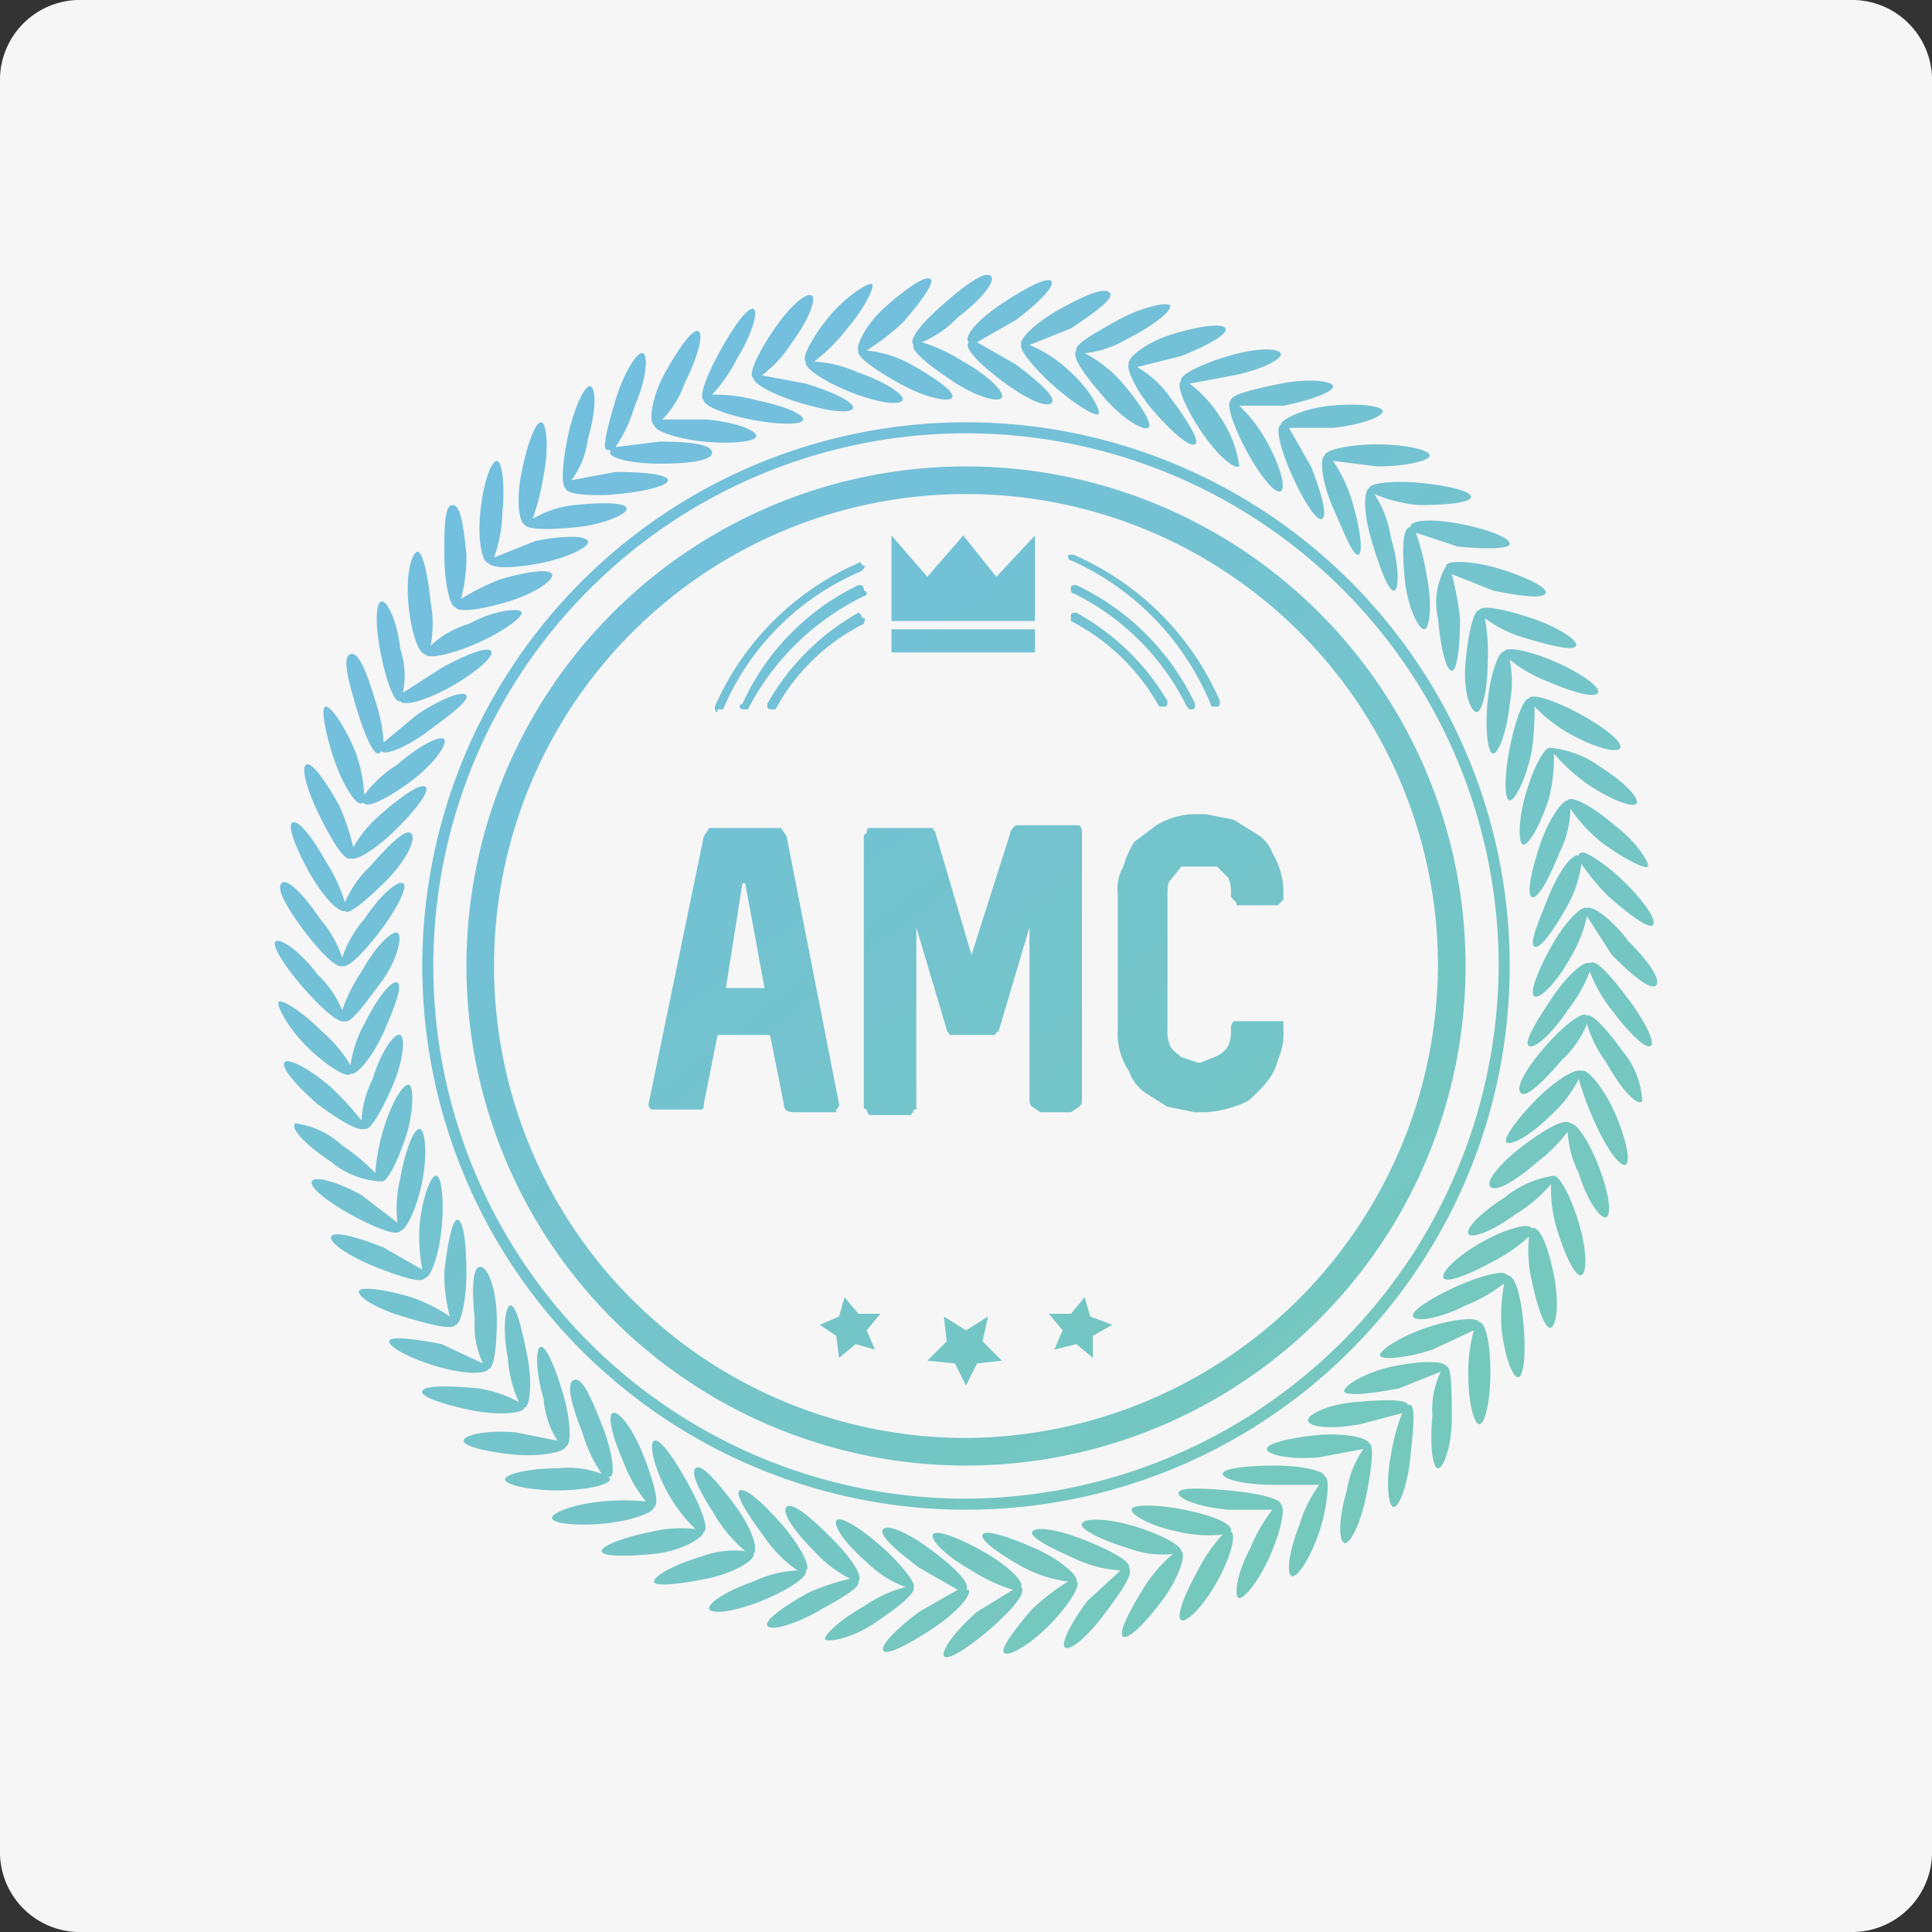 <svg id="Layer_1" data-name="Layer 1" xmlns="http://www.w3.org/2000/svg" xmlns:xlink="http://www.w3.org/1999/xlink" width="70" height="70" viewBox="0 0 70 70">
  <rect x="0" y="0" width="70" height="70" fill="#333333" stroke="none"/>
  <defs>
    <style>
      .cls-1 {
        fill: #f6f6f6;
      }

      .cls-2 {
        fill: url(#linear-gradient);
      }

      .cls-3 {
        fill: url(#linear-gradient-2);
      }

      .cls-4 {
        fill: url(#linear-gradient-3);
      }

      .cls-5 {
        fill: url(#linear-gradient-4);
      }

      .cls-6 {
        fill: url(#linear-gradient-5);
      }

      .cls-7 {
        fill: url(#linear-gradient-6);
      }

      .cls-8 {
        fill: url(#linear-gradient-7);
      }

      .cls-9 {
        fill: url(#linear-gradient-8);
      }

      .cls-10 {
        fill: url(#linear-gradient-9);
      }

      .cls-11 {
        fill: url(#linear-gradient-10);
      }

      .cls-12 {
        fill: url(#linear-gradient-11);
      }

      .cls-13 {
        fill: url(#linear-gradient-12);
      }

      .cls-14 {
        fill: url(#linear-gradient-13);
      }

      .cls-15 {
        fill: url(#linear-gradient-14);
      }

      .cls-16 {
        fill: url(#linear-gradient-15);
      }

      .cls-17 {
        fill: url(#linear-gradient-16);
      }

      .cls-18 {
        fill: url(#linear-gradient-17);
      }

      .cls-19 {
        fill: url(#linear-gradient-18);
      }

      .cls-20 {
        fill: url(#linear-gradient-19);
      }

      .cls-21 {
        fill: url(#linear-gradient-20);
      }

      .cls-22 {
        fill: url(#linear-gradient-21);
      }

      .cls-23 {
        fill: url(#linear-gradient-22);
      }

      .cls-24 {
        fill: url(#linear-gradient-23);
      }

      .cls-25 {
        fill: url(#linear-gradient-24);
      }

      .cls-26 {
        fill: url(#linear-gradient-25);
      }

      .cls-27 {
        fill: url(#linear-gradient-26);
      }

      .cls-28 {
        fill: url(#linear-gradient-27);
      }

      .cls-29 {
        fill: url(#linear-gradient-28);
      }

      .cls-30 {
        fill: url(#linear-gradient-29);
      }

      .cls-31 {
        fill: url(#linear-gradient-30);
      }

      .cls-32 {
        fill: url(#linear-gradient-31);
      }

      .cls-33 {
        fill: url(#linear-gradient-32);
      }

      .cls-34 {
        fill: url(#linear-gradient-33);
      }

      .cls-35 {
        fill: url(#linear-gradient-34);
      }

      .cls-36 {
        fill: url(#linear-gradient-35);
      }

      .cls-37 {
        fill: url(#linear-gradient-36);
      }

      .cls-38 {
        fill: url(#linear-gradient-37);
      }

      .cls-39 {
        fill: url(#linear-gradient-38);
      }

      .cls-40 {
        fill: url(#linear-gradient-39);
      }

      .cls-41 {
        fill: url(#linear-gradient-40);
      }

      .cls-42 {
        fill: url(#linear-gradient-41);
      }

      .cls-43 {
        fill: url(#linear-gradient-42);
      }

      .cls-44 {
        fill: url(#linear-gradient-43);
      }

      .cls-45 {
        fill: url(#linear-gradient-44);
      }

      .cls-46 {
        fill: url(#linear-gradient-45);
      }

      .cls-47 {
        fill: url(#linear-gradient-46);
      }

      .cls-48 {
        fill: url(#linear-gradient-47);
      }

      .cls-49 {
        fill: url(#linear-gradient-48);
      }

      .cls-50 {
        fill: url(#linear-gradient-49);
      }

      .cls-51 {
        fill: url(#linear-gradient-50);
      }

      .cls-52 {
        fill: url(#linear-gradient-51);
      }

      .cls-53 {
        fill: url(#linear-gradient-52);
      }

      .cls-54 {
        fill: url(#linear-gradient-53);
      }

      .cls-55 {
        fill: url(#linear-gradient-54);
      }

      .cls-56 {
        fill: url(#linear-gradient-55);
      }

      .cls-57 {
        fill: url(#linear-gradient-56);
      }

      .cls-58 {
        fill: url(#linear-gradient-57);
      }

      .cls-59 {
        fill: url(#linear-gradient-58);
      }

      .cls-60 {
        fill: url(#linear-gradient-59);
      }

      .cls-61 {
        fill: url(#linear-gradient-60);
      }

      .cls-62 {
        fill: url(#linear-gradient-61);
      }

      .cls-63 {
        fill: url(#linear-gradient-62);
      }

      .cls-64 {
        fill: url(#linear-gradient-63);
      }

      .cls-65 {
        fill: url(#linear-gradient-64);
      }

      .cls-66 {
        fill: url(#linear-gradient-65);
      }

      .cls-67 {
        fill: url(#linear-gradient-66);
      }

      .cls-68 {
        fill: url(#linear-gradient-67);
      }

      .cls-69 {
        fill: url(#linear-gradient-68);
      }

      .cls-70 {
        fill: url(#linear-gradient-69);
      }

      .cls-71 {
        fill: url(#linear-gradient-70);
      }

      .cls-72 {
        fill: url(#linear-gradient-71);
      }

      .cls-73 {
        fill: url(#linear-gradient-72);
      }

      .cls-74 {
        fill: url(#linear-gradient-73);
      }

      .cls-75 {
        fill: url(#linear-gradient-74);
      }

      .cls-76 {
        fill: url(#linear-gradient-75);
      }

      .cls-77 {
        fill: url(#linear-gradient-76);
      }

      .cls-78 {
        fill: url(#linear-gradient-77);
      }

      .cls-79 {
        fill: url(#linear-gradient-78);
      }

      .cls-80 {
        fill: url(#linear-gradient-79);
      }

      .cls-81 {
        fill: url(#linear-gradient-80);
      }

      .cls-82 {
        fill: url(#linear-gradient-81);
      }

      .cls-83 {
        fill: url(#linear-gradient-82);
      }

      .cls-84 {
        fill: url(#linear-gradient-83);
      }

      .cls-85 {
        fill: url(#linear-gradient-84);
      }

      .cls-86 {
        fill: url(#linear-gradient-85);
      }

      .cls-87 {
        fill: url(#linear-gradient-86);
      }

      .cls-88 {
        fill: url(#linear-gradient-87);
      }

      .cls-89 {
        fill: url(#linear-gradient-88);
      }
    </style>
    <linearGradient id="linear-gradient" x1="69.37" y1="43.23" x2="32.12" y2="-4.4" gradientUnits="userSpaceOnUse">
      <stop offset="0" stop-color="#75c9b9"/>
      <stop offset="1" stop-color="#72bde5"/>
    </linearGradient>
    <linearGradient id="linear-gradient-2" x1="68.9" y1="43.59" x2="31.65" y2="-4.03" xlink:href="#linear-gradient"/>
    <linearGradient id="linear-gradient-3" x1="68.31" y1="44.06" x2="31.06" y2="-3.57" xlink:href="#linear-gradient"/>
    <linearGradient id="linear-gradient-4" x1="67.59" y1="44.62" x2="30.34" y2="-3.01" xlink:href="#linear-gradient"/>
    <linearGradient id="linear-gradient-5" x1="66.77" y1="45.27" x2="29.52" y2="-2.36" xlink:href="#linear-gradient"/>
    <linearGradient id="linear-gradient-6" x1="65.85" y1="45.99" x2="28.6" y2="-1.64" xlink:href="#linear-gradient"/>
    <linearGradient id="linear-gradient-7" x1="64.84" y1="46.77" x2="27.59" y2="-0.85" xlink:href="#linear-gradient"/>
    <linearGradient id="linear-gradient-8" x1="63.76" y1="47.61" x2="26.51" y2="-0.01" xlink:href="#linear-gradient"/>
    <linearGradient id="linear-gradient-9" x1="62.62" y1="48.51" x2="25.37" y2="0.89" xlink:href="#linear-gradient"/>
    <linearGradient id="linear-gradient-10" x1="61.39" y1="49.47" x2="24.14" y2="1.84" xlink:href="#linear-gradient"/>
    <linearGradient id="linear-gradient-11" x1="60.11" y1="50.47" x2="22.86" y2="2.85" xlink:href="#linear-gradient"/>
    <linearGradient id="linear-gradient-12" x1="58.76" y1="51.53" x2="21.51" y2="3.9" xlink:href="#linear-gradient"/>
    <linearGradient id="linear-gradient-13" x1="57.37" y1="52.62" x2="20.12" y2="4.99" xlink:href="#linear-gradient"/>
    <linearGradient id="linear-gradient-14" x1="55.93" y1="53.74" x2="18.68" y2="6.11" xlink:href="#linear-gradient"/>
    <linearGradient id="linear-gradient-15" x1="54.47" y1="54.88" x2="17.22" y2="7.26" xlink:href="#linear-gradient"/>
    <linearGradient id="linear-gradient-16" x1="52.99" y1="56.04" x2="15.74" y2="8.42" xlink:href="#linear-gradient"/>
    <linearGradient id="linear-gradient-17" x1="51.5" y1="57.21" x2="14.25" y2="9.58" xlink:href="#linear-gradient"/>
    <linearGradient id="linear-gradient-18" x1="49.93" y1="58.43" x2="12.68" y2="10.81" xlink:href="#linear-gradient"/>
    <linearGradient id="linear-gradient-19" x1="48.32" y1="59.7" x2="11.07" y2="12.07" xlink:href="#linear-gradient"/>
    <linearGradient id="linear-gradient-20" x1="46.74" y1="60.93" x2="9.49" y2="13.31" xlink:href="#linear-gradient"/>
    <linearGradient id="linear-gradient-21" x1="45.2" y1="62.14" x2="7.95" y2="14.51" xlink:href="#linear-gradient"/>
    <linearGradient id="linear-gradient-22" x1="43.71" y1="63.3" x2="6.46" y2="15.68" xlink:href="#linear-gradient"/>
    <linearGradient id="linear-gradient-23" x1="42.28" y1="64.41" x2="5.03" y2="16.79" xlink:href="#linear-gradient"/>
    <linearGradient id="linear-gradient-24" x1="40.94" y1="65.47" x2="3.69" y2="17.84" xlink:href="#linear-gradient"/>
    <linearGradient id="linear-gradient-25" x1="39.68" y1="66.45" x2="2.43" y2="18.83" xlink:href="#linear-gradient"/>
    <linearGradient id="linear-gradient-26" x1="38.52" y1="67.36" x2="1.27" y2="19.73" xlink:href="#linear-gradient"/>
    <linearGradient id="linear-gradient-27" x1="37.48" y1="68.17" x2="0.23" y2="20.55" xlink:href="#linear-gradient"/>
    <linearGradient id="linear-gradient-28" x1="36.57" y1="68.88" x2="-0.68" y2="21.26" xlink:href="#linear-gradient"/>
    <linearGradient id="linear-gradient-29" x1="35.8" y1="69.49" x2="-1.45" y2="21.86" xlink:href="#linear-gradient"/>
    <linearGradient id="linear-gradient-30" x1="35.18" y1="69.97" x2="-2.07" y2="22.35" xlink:href="#linear-gradient"/>
    <linearGradient id="linear-gradient-31" x1="34.7" y1="70.35" x2="-2.55" y2="22.72" xlink:href="#linear-gradient"/>
    <linearGradient id="linear-gradient-32" x1="34.36" y1="70.61" x2="-2.89" y2="22.99" xlink:href="#linear-gradient"/>
    <linearGradient id="linear-gradient-33" x1="34.16" y1="70.77" x2="-3.09" y2="23.15" xlink:href="#linear-gradient"/>
    <linearGradient id="linear-gradient-34" x1="34.09" y1="70.82" x2="-3.16" y2="23.2" xlink:href="#linear-gradient"/>
    <linearGradient id="linear-gradient-35" x1="34.17" y1="70.76" x2="-3.08" y2="23.14" xlink:href="#linear-gradient"/>
    <linearGradient id="linear-gradient-36" x1="34.38" y1="70.6" x2="-2.87" y2="22.97" xlink:href="#linear-gradient"/>
    <linearGradient id="linear-gradient-37" x1="34.73" y1="70.32" x2="-2.52" y2="22.7" xlink:href="#linear-gradient"/>
    <linearGradient id="linear-gradient-38" x1="35.21" y1="69.95" x2="-2.04" y2="22.33" xlink:href="#linear-gradient"/>
    <linearGradient id="linear-gradient-39" x1="35.81" y1="69.48" x2="-1.44" y2="21.85" xlink:href="#linear-gradient"/>
    <linearGradient id="linear-gradient-40" x1="36.53" y1="68.91" x2="-0.72" y2="21.29" xlink:href="#linear-gradient"/>
    <linearGradient id="linear-gradient-41" x1="37.36" y1="68.26" x2="0.11" y2="20.64" xlink:href="#linear-gradient"/>
    <linearGradient id="linear-gradient-42" x1="38.29" y1="67.54" x2="1.04" y2="19.91" xlink:href="#linear-gradient"/>
    <linearGradient id="linear-gradient-43" x1="39.3" y1="66.75" x2="2.05" y2="19.12" xlink:href="#linear-gradient"/>
    <linearGradient id="linear-gradient-44" x1="40.38" y1="65.9" x2="3.13" y2="18.28" xlink:href="#linear-gradient"/>
    <linearGradient id="linear-gradient-45" x1="41.53" y1="65" x2="4.28" y2="17.38" xlink:href="#linear-gradient"/>
    <linearGradient id="linear-gradient-46" x1="42.76" y1="64.04" x2="5.51" y2="16.42" xlink:href="#linear-gradient"/>
    <linearGradient id="linear-gradient-47" x1="44.05" y1="63.03" x2="6.8" y2="15.41" xlink:href="#linear-gradient"/>
    <linearGradient id="linear-gradient-48" x1="45.4" y1="61.98" x2="8.15" y2="14.35" xlink:href="#linear-gradient"/>
    <linearGradient id="linear-gradient-49" x1="46.8" y1="60.89" x2="9.55" y2="13.26" xlink:href="#linear-gradient"/>
    <linearGradient id="linear-gradient-50" x1="48.23" y1="59.76" x2="10.98" y2="12.14" xlink:href="#linear-gradient"/>
    <linearGradient id="linear-gradient-51" x1="49.7" y1="58.62" x2="12.45" y2="10.99" xlink:href="#linear-gradient"/>
    <linearGradient id="linear-gradient-52" x1="51.18" y1="57.46" x2="13.93" y2="9.83" xlink:href="#linear-gradient"/>
    <linearGradient id="linear-gradient-53" x1="52.67" y1="56.29" x2="15.42" y2="8.67" xlink:href="#linear-gradient"/>
    <linearGradient id="linear-gradient-54" x1="54.24" y1="55.06" x2="16.99" y2="7.43" xlink:href="#linear-gradient"/>
    <linearGradient id="linear-gradient-55" x1="55.86" y1="53.8" x2="18.61" y2="6.17" xlink:href="#linear-gradient"/>
    <linearGradient id="linear-gradient-56" x1="57.44" y1="52.56" x2="20.19" y2="4.94" xlink:href="#linear-gradient"/>
    <linearGradient id="linear-gradient-57" x1="58.97" y1="51.36" x2="21.72" y2="3.74" xlink:href="#linear-gradient"/>
    <linearGradient id="linear-gradient-58" x1="60.46" y1="50.2" x2="23.21" y2="2.57" xlink:href="#linear-gradient"/>
    <linearGradient id="linear-gradient-59" x1="61.88" y1="49.09" x2="24.63" y2="1.47" xlink:href="#linear-gradient"/>
    <linearGradient id="linear-gradient-60" x1="63.22" y1="48.04" x2="25.97" y2="0.42" xlink:href="#linear-gradient"/>
    <linearGradient id="linear-gradient-61" x1="64.47" y1="47.06" x2="27.22" y2="-0.56" xlink:href="#linear-gradient"/>
    <linearGradient id="linear-gradient-62" x1="65.62" y1="46.16" x2="28.37" y2="-1.46" xlink:href="#linear-gradient"/>
    <linearGradient id="linear-gradient-63" x1="66.66" y1="45.35" x2="29.41" y2="-2.27" xlink:href="#linear-gradient"/>
    <linearGradient id="linear-gradient-64" x1="67.56" y1="44.65" x2="30.31" y2="-2.98" xlink:href="#linear-gradient"/>
    <linearGradient id="linear-gradient-65" x1="68.32" y1="44.05" x2="31.07" y2="-3.57" xlink:href="#linear-gradient"/>
    <linearGradient id="linear-gradient-66" x1="68.93" y1="43.57" x2="31.68" y2="-4.05" xlink:href="#linear-gradient"/>
    <linearGradient id="linear-gradient-67" x1="69.4" y1="43.2" x2="32.15" y2="-4.42" xlink:href="#linear-gradient"/>
    <linearGradient id="linear-gradient-68" x1="69.74" y1="42.94" x2="32.49" y2="-4.68" xlink:href="#linear-gradient"/>
    <linearGradient id="linear-gradient-69" x1="69.93" y1="42.79" x2="32.68" y2="-4.83" xlink:href="#linear-gradient"/>
    <linearGradient id="linear-gradient-70" x1="69.98" y1="42.75" x2="32.73" y2="-4.87" xlink:href="#linear-gradient"/>
    <linearGradient id="linear-gradient-71" x1="69.9" y1="42.82" x2="32.65" y2="-4.81" xlink:href="#linear-gradient"/>
    <linearGradient id="linear-gradient-72" x1="69.68" y1="42.99" x2="32.43" y2="-4.64" xlink:href="#linear-gradient"/>
    <linearGradient id="linear-gradient-73" x1="54.03" y1="55.22" x2="16.78" y2="7.6" xlink:href="#linear-gradient"/>
    <linearGradient id="linear-gradient-74" x1="60.89" y1="49.86" x2="23.64" y2="2.24" xlink:href="#linear-gradient"/>
    <linearGradient id="linear-gradient-75" x1="53.97" y1="55.28" x2="16.72" y2="7.65" xlink:href="#linear-gradient"/>
    <linearGradient id="linear-gradient-76" x1="61.46" y1="49.42" x2="24.21" y2="1.79" xlink:href="#linear-gradient"/>
    <linearGradient id="linear-gradient-77" x1="53.91" y1="55.33" x2="16.66" y2="7.7" xlink:href="#linear-gradient"/>
    <linearGradient id="linear-gradient-78" x1="62.02" y1="48.98" x2="24.77" y2="1.36" xlink:href="#linear-gradient"/>
    <linearGradient id="linear-gradient-79" x1="57.32" y1="52.65" x2="20.07" y2="5.03" xlink:href="#linear-gradient"/>
    <linearGradient id="linear-gradient-80" x1="46.39" y1="61.2" x2="9.14" y2="13.58" xlink:href="#linear-gradient"/>
    <linearGradient id="linear-gradient-81" x1="52.19" y1="56.67" x2="14.94" y2="9.04" xlink:href="#linear-gradient"/>
    <linearGradient id="linear-gradient-82" x1="52.04" y1="56.79" x2="14.79" y2="9.16" xlink:href="#linear-gradient"/>
    <linearGradient id="linear-gradient-83" x1="52.04" y1="56.79" x2="14.79" y2="9.16" xlink:href="#linear-gradient"/>
    <linearGradient id="linear-gradient-84" x1="57.69" y1="52.36" x2="20.44" y2="4.74" xlink:href="#linear-gradient"/>
    <linearGradient id="linear-gradient-85" x1="58.8" y1="51.5" x2="21.55" y2="3.88" xlink:href="#linear-gradient"/>
    <linearGradient id="linear-gradient-86" x1="45.31" y1="62.05" x2="8.06" y2="14.42" xlink:href="#linear-gradient"/>
    <linearGradient id="linear-gradient-87" x1="48.14" y1="59.84" x2="10.89" y2="12.21" xlink:href="#linear-gradient"/>
    <linearGradient id="linear-gradient-88" x1="43.14" y1="63.74" x2="5.89" y2="16.12" xlink:href="#linear-gradient"/>
  </defs>
  <title>amc_</title>
  <path id="Rectangle" class="cls-1" d="M3,0H67a2.9,2.9,0,0,1,3,3V67a2.9,2.9,0,0,1-3,3H3a2.9,2.9,0,0,1-3-3V3A2.9,2.9,0,0,1,3,0Z"/>
  <g>
    <path class="cls-2" d="M54.5,23.6h0c-.2,0-.5.8-.6,1.8s0,1.9.2,1.9.5-.8.6-1.8a4.2,4.2,0,0,0,0-1.6,5.1,5.1,0,0,0,1.4.8c.9.4,1.7.6,1.8.4s-.6-.7-1.5-1.1S54.6,23.4,54.5,23.6Z"/>
    <path class="cls-3" d="M55.4,25.3h0c-.2,0-.5.8-.7,1.8s-.2,1.9,0,1.9.6-.8.8-1.8a10.4,10.4,0,0,0,.1-1.6,5.3,5.3,0,0,0,1.3,1c.9.5,1.7.7,1.8.5s-.5-.7-1.4-1.2S55.5,25.1,55.4,25.3Z"/>
    <path class="cls-4" d="M56.2,27.1h0c-.2-.1-.6.6-.9,1.6s-.3,1.9-.1,1.9.6-.7.9-1.6a5.9,5.9,0,0,0,.2-1.7,6.8,6.8,0,0,0,1.2,1.1c.9.6,1.7.9,1.8.7s-.5-.8-1.3-1.3A3.6,3.6,0,0,0,56.2,27.1Z"/>
    <path class="cls-5" d="M58.5,29.9c-.8-.7-1.6-1.1-1.7-.9h0c-.2,0-.7.7-1,1.6s-.5,1.8-.3,1.9.6-.6,1-1.6a3.7,3.7,0,0,0,.4-1.6A5.7,5.7,0,0,0,58,30.5c.8.6,1.6,1,1.7.9S59.3,30.5,58.5,29.9Z"/>
    <path class="cls-6" d="M57.3,30.9a.1.1,0,0,0-.1.1h0c-.2-.1-.7.5-1.1,1.5s-.7,1.7-.5,1.8.7-.6,1.2-1.5a4.3,4.3,0,0,0,.5-1.5,7.7,7.7,0,0,0,1,1.2c.8.7,1.5,1.2,1.6,1s-.3-.8-1-1.5S57.4,30.8,57.3,30.9Z"/>
    <path class="cls-7" d="M59,34.1c-.6-.8-1.3-1.3-1.5-1.2h0c-.2-.1-.8.5-1.3,1.4s-.8,1.7-.6,1.8.8-.5,1.3-1.4a5.1,5.1,0,0,0,.6-1.5l.9,1.4c.7.7,1.4,1.3,1.6,1.1S59.7,34.8,59,34.1Z"/>
    <path class="cls-8" d="M57.6,34.9h0c-.2-.1-.8.4-1.4,1.3s-1,1.6-.8,1.7.8-.4,1.4-1.3a5.3,5.3,0,0,0,.8-1.4,5.3,5.3,0,0,0,.8,1.4c.6.8,1.2,1.4,1.4,1.3s-.2-.9-.8-1.7S57.8,34.7,57.6,34.9Z"/>
    <path class="cls-9" d="M57.5,36.8h0c-.1-.2-.8.3-1.5,1.1s-1.1,1.5-.9,1.7.8-.4,1.5-1.2a3.8,3.8,0,0,0,.9-1.3,4.5,4.5,0,0,0,.7,1.4c.5.9,1.1,1.6,1.3,1.4a3,3,0,0,0-.7-1.8C58.3,37.4,57.7,36.7,57.5,36.8Z"/>
    <path class="cls-10" d="M57.3,38.8h0c-.2-.1-.9.3-1.6,1s-1.3,1.5-1.1,1.6.9-.3,1.6-1a4.5,4.5,0,0,0,1-1.3,11.6,11.6,0,0,0,.6,1.6c.4.9.9,1.6,1.1,1.5s0-1-.4-1.9S57.5,38.7,57.3,38.8Z"/>
    <path class="cls-11" d="M56.9,40.7h0c-.2-.2-.9.2-1.7.8s-1.4,1.3-1.2,1.5.9-.2,1.7-.9a5.6,5.6,0,0,0,1.1-1.1,3.7,3.7,0,0,0,.4,1.5c.3,1,.8,1.7,1,1.6s.1-.9-.3-1.9S57.1,40.7,56.9,40.7Z"/>
    <path class="cls-12" d="M56.3,42.6h0a3.6,3.6,0,0,0-1.8.8c-.8.5-1.4,1.1-1.3,1.3s.9-.1,1.7-.7a5.2,5.2,0,0,0,1.3-1.1,5,5,0,0,0,.2,1.6c.3,1,.7,1.8.9,1.7s.2-.9-.1-1.9S56.5,42.6,56.3,42.6Z"/>
    <path class="cls-13" d="M55.5,44.5h0c-.1-.2-.9,0-1.8.5s-1.5,1.1-1.4,1.3.9-.1,1.8-.6a5.6,5.6,0,0,0,1.3-.9,4.8,4.8,0,0,0,.1,1.6c.2,1,.5,1.8.7,1.7s.3-.9.1-1.9S55.8,44.4,55.5,44.5Z"/>
    <path class="cls-14" d="M54.6,46.2h0c-.1-.2-.9,0-1.8.4s-1.7.9-1.6,1.1.9.1,1.9-.4a5.8,5.8,0,0,0,1.4-.8,6.7,6.7,0,0,0-.1,1.6c.1,1,.4,1.8.6,1.8s.3-.8.2-1.9S54.9,46.2,54.6,46.2Z"/>
    <path class="cls-15" d="M53.6,47.9h0c-.1-.2-1-.1-1.9.2s-1.7.8-1.7,1,1,.1,1.9-.2l1.5-.7a5.7,5.7,0,0,0-.2,1.6c0,1,.2,1.8.4,1.8s.4-.8.4-1.9S53.8,47.9,53.6,47.9Z"/>
    <path class="cls-16" d="M52.4,49.5h0c-.1-.2-.9-.2-1.9,0s-1.8.7-1.8.9,1,.1,2-.1l1.5-.6a3.2,3.2,0,0,0-.3,1.6c-.1,1,0,1.9.2,1.9s.5-.8.5-1.8S52.6,49.5,52.4,49.5Z"/>
    <path class="cls-17" d="M51.1,50.9H51c0-.2-.8-.2-1.9-.1s-1.8.5-1.7.7.8.3,1.9.1l1.5-.4a7.5,7.5,0,0,0-.4,1.5c-.2,1-.1,1.9.1,1.9s.5-.8.6-1.8S51.3,51,51.1,50.9Z"/>
    <path class="cls-18" d="M49.6,52.3h0c0-.2-.9-.4-1.9-.3s-1.8.3-1.8.5.8.4,1.9.3l1.6-.3a3.6,3.6,0,0,0-.6,1.5c-.3,1-.3,1.8-.1,1.9s.6-.7.8-1.7S49.8,52.3,49.6,52.3Z"/>
    <path class="cls-19" d="M48,53.5h0c0-.2-.8-.4-1.8-.4s-1.9.1-1.9.3.8.4,1.9.4h1.6a4.5,4.5,0,0,0-.7,1.4c-.4,1-.5,1.8-.3,1.9s.7-.7,1-1.6S48.2,53.5,48,53.5Z"/>
    <path class="cls-20" d="M46.4,54.5h0c0-.2-.8-.4-1.9-.5s-1.8-.1-1.8.1.7.5,1.8.6h1.6a5.8,5.8,0,0,0-.8,1.4c-.5.9-.6,1.8-.4,1.8s.7-.6,1.1-1.5.6-1.8.4-1.9Z"/>
    <path class="cls-21" d="M44.6,55.5h0c.1-.3-.7-.6-1.7-.8s-1.9-.2-1.9,0,.7.6,1.7.8a4.8,4.8,0,0,0,1.6.1,5.6,5.6,0,0,0-.9,1.3c-.5.9-.8,1.7-.6,1.8s.8-.5,1.3-1.4.7-1.7.5-1.8Z"/>
    <path class="cls-22" d="M42.8,56.2h0c0-.2-.7-.6-1.7-.9s-1.8-.3-1.9-.1.7.6,1.7.9a3.4,3.4,0,0,0,1.6.2,5.2,5.2,0,0,0-1.1,1.3c-.5.8-.9,1.6-.7,1.7s.8-.5,1.4-1.3S43,56.3,42.8,56.2Z"/>
    <path class="cls-23" d="M40.9,56.8h0c.1-.2-.6-.6-1.6-1s-1.8-.5-1.9-.3.7.6,1.6,1a4.5,4.5,0,0,0,1.6.4L39.4,58c-.6.8-1,1.6-.8,1.7s.8-.4,1.4-1.2S41.1,57,40.9,56.8Z"/>
    <path class="cls-24" d="M39,57.3h0c.1-.2-.6-.8-1.5-1.2s-1.8-.7-1.9-.5.6.7,1.5,1.2a4.7,4.7,0,0,0,1.6.5,7.6,7.6,0,0,0-1.3,1c-.7.8-1.2,1.5-1,1.6s.9-.3,1.6-1S39.2,57.4,39,57.3Z"/>
    <path class="cls-25" d="M37,57.5h0c.1-.2-.5-.8-1.4-1.3s-1.7-.8-1.8-.6.5.8,1.4,1.3a6.1,6.1,0,0,0,1.5.7l-1.3.8c-.8.7-1.3,1.4-1.2,1.6s.9-.3,1.7-1S37.2,57.7,37,57.5Z"/>
    <path class="cls-26" d="M35.1,57.6H35c.2-.2-.4-.8-1.2-1.4s-1.6-1-1.8-.8.5.8,1.3,1.4l1.4.8-1.4.8c-.8.6-1.4,1.2-1.3,1.4s.9-.2,1.8-.8S35.2,57.8,35.1,57.6Z"/>
    <path class="cls-27" d="M33.1,57.5h0c.1-.1-.4-.8-1.2-1.5s-1.5-1.1-1.6-.9.3.8,1.1,1.5a4,4,0,0,0,1.4.9,4.8,4.8,0,0,0-1.5.7c-.9.5-1.5,1.1-1.4,1.2s.9,0,1.8-.6S33.2,57.7,33.1,57.5Z"/>
    <path class="cls-28" d="M31.1,57.3h0c.2-.2-.3-.9-1-1.6s-1.4-1.3-1.6-1.1.3.9,1,1.6a4.5,4.5,0,0,0,1.3,1,8.6,8.6,0,0,0-1.5.5c-.9.5-1.6,1-1.5,1.2s.9,0,1.8-.5S31.2,57.5,31.1,57.3Z"/>
    <path class="cls-29" d="M29.2,56.9h0c.2-.1-.2-.9-.9-1.7s-1.3-1.3-1.5-1.2.3.9.9,1.7a4.5,4.5,0,0,0,1.2,1.2,4.1,4.1,0,0,0-1.6.4c-.9.3-1.7.8-1.6,1s.9.1,1.9-.3S29.3,57.1,29.2,56.9Z"/>
    <path class="cls-30" d="M27.3,56.3h0c.2-.2-.1-1-.7-1.8s-1.2-1.5-1.4-1.3.2.9.7,1.7A5.2,5.2,0,0,0,27,56.2a3.4,3.4,0,0,0-1.6.2c-1,.3-1.7.7-1.7.9s.9.1,1.9-.1S27.4,56.5,27.3,56.3Z"/>
    <path class="cls-31" d="M25.5,55.5h0c.2-.1-.1-.9-.6-1.8s-1-1.6-1.2-1.5,0,1,.5,1.9a5.3,5.3,0,0,0,1,1.3,4.6,4.6,0,0,0-1.6.1c-1,.2-1.8.5-1.8.7s.9.2,1.9.1S25.5,55.7,25.5,55.5Z"/>
    <path class="cls-32" d="M23.7,54.6h0c.2-.1,0-.9-.4-1.9s-.9-1.6-1.1-1.5,0,.9.4,1.8a5.1,5.1,0,0,0,.8,1.4,8.3,8.3,0,0,0-1.6,0c-1,.1-1.8.4-1.8.6s.9.3,1.9.2S23.7,54.8,23.7,54.6Z"/>
    <path class="cls-33" d="M22.1,53.6a.1.1,0,0,0-.1-.1h.1c.2,0,.1-.9-.3-1.9s-.7-1.7-1-1.6-.1.9.3,1.9a5.3,5.3,0,0,0,.7,1.5,3.4,3.4,0,0,0-1.6-.2c-1,0-1.9.2-1.9.4s.9.4,1.9.4S22.1,53.8,22.1,53.6Z"/>
    <path class="cls-34" d="M20.5,52.4h0c.2,0,.2-.9-.1-1.9s-.6-1.7-.8-1.7-.2.9.1,1.9a3.2,3.2,0,0,0,.5,1.5l-1.5-.3c-1.1-.1-1.9.1-1.9.3s.8.4,1.8.5S20.5,52.6,20.5,52.4Z"/>
    <path class="cls-35" d="M19,51h0c.2,0,.3-.9.1-1.9s-.4-1.8-.6-1.8-.3.9-.1,1.9a4.6,4.6,0,0,0,.4,1.6,4.4,4.4,0,0,0-1.5-.5c-1.1-.1-1.9-.1-2,.1s.8.5,1.8.7S19,51.2,19,51Z"/>
    <path class="cls-36" d="M17.7,49.6h0c.2,0,.3-.8.3-1.8s-.3-1.9-.6-1.9-.3.9-.2,1.9a3.2,3.2,0,0,0,.3,1.6L16,48.7c-1-.2-1.9-.3-1.9-.1s.7.6,1.7.9S17.6,49.8,17.7,49.6Z"/>
    <path class="cls-37" d="M16.5,48h0c.2,0,.4-.9.4-1.9s-.1-1.8-.3-1.9-.4.9-.5,1.9a5.7,5.7,0,0,0,.2,1.6,6,6,0,0,0-1.4-.7c-1-.3-1.9-.4-1.9-.2s.6.6,1.6.9S16.4,48.2,16.5,48Z"/>
    <path class="cls-38" d="M15.4,46.3h0c.2,0,.5-.8.6-1.8s0-1.9-.2-1.9-.5.8-.6,1.8a6.7,6.7,0,0,0,.1,1.6l-1.4-.8c-1-.4-1.8-.6-1.9-.4s.6.7,1.6,1.1S15.3,46.5,15.4,46.3Z"/>
    <path class="cls-39" d="M14.5,44.6h0c.2,0,.6-.8.8-1.8s.1-1.9-.1-1.9-.5.7-.7,1.8a4.6,4.6,0,0,0-.1,1.6l-1.3-1c-.9-.5-1.7-.7-1.8-.5s.5.7,1.4,1.2S14.4,44.8,14.5,44.6Z"/>
    <path class="cls-40" d="M13.7,42.8h.1c.2.1.6-.7.9-1.6s.3-1.9.1-1.9-.6.6-.9,1.6a6.9,6.9,0,0,0-.3,1.6,7.6,7.6,0,0,0-1.2-1,3.1,3.1,0,0,0-1.7-.8c-.2.2.4.8,1.3,1.4A3.1,3.1,0,0,0,13.7,42.8Z"/>
    <path class="cls-41" d="M11.5,40c.8.6,1.5,1,1.7.9h0c.2.1.6-.6,1-1.5s.5-1.8.3-1.9-.7.6-1,1.6a3.7,3.7,0,0,0-.4,1.5A11.1,11.1,0,0,0,12,39.4c-.8-.7-1.6-1.1-1.7-.9S10.7,39.3,11.5,40Z"/>
    <path class="cls-42" d="M12.7,38.9h0c.2.1.8-.6,1.2-1.5s.7-1.7.5-1.8-.7.5-1.2,1.5a4.3,4.3,0,0,0-.5,1.5,4.8,4.8,0,0,0-1-1.2c-.8-.8-1.5-1.2-1.6-1.1s.3.9,1,1.6S12.6,39.1,12.7,38.9Z"/>
    <path class="cls-43" d="M12.5,37h0c.2.1.7-.6,1.3-1.4s.8-1.7.6-1.8-.8.5-1.3,1.4a5.9,5.9,0,0,0-.7,1.4,3.8,3.8,0,0,0-.9-1.3c-.6-.8-1.3-1.3-1.5-1.2s.3.9,1,1.7S12.3,37.1,12.5,37Z"/>
    <path class="cls-44" d="M12.4,35h0c.2.1.8-.5,1.4-1.3s1-1.6.8-1.7-.8.4-1.4,1.3a4.1,4.1,0,0,0-.8,1.4,4.1,4.1,0,0,0-.8-1.4c-.6-.9-1.2-1.5-1.4-1.3s.2.9.8,1.7S12.2,35.1,12.4,35Z"/>
    <path class="cls-45" d="M12.5,33h0c.1.2.8-.4,1.5-1.1s1.1-1.5.9-1.7-.8.4-1.5,1.2a3.8,3.8,0,0,0-.9,1.3,6.1,6.1,0,0,0-.7-1.5c-.5-.9-1-1.5-1.2-1.4s.1.9.6,1.8S12.3,33.1,12.5,33Z"/>
    <path class="cls-46" d="M12.7,31.1h0c.2.1.9-.3,1.7-1.1s1.2-1.4,1-1.5-.8.3-1.6,1a4.4,4.4,0,0,0-1,1.2,8.6,8.6,0,0,0-.5-1.5c-.5-.9-1-1.6-1.2-1.5s0,.9.5,1.9S12.5,31.2,12.7,31.1Z"/>
    <path class="cls-47" d="M13.1,29.1h.1c.1.2.9-.2,1.7-.8s1.3-1.3,1.2-1.5-.9.2-1.7.9a4.4,4.4,0,0,0-1.2,1.1,5.6,5.6,0,0,0-.3-1.5c-.4-1-.9-1.7-1.1-1.7s0,1,.3,1.9S12.9,29.2,13.1,29.1Z"/>
    <path class="cls-48" d="M13.7,27.3a.1.1,0,0,0,.1-.1h0c.1.2.9-.1,1.7-.7s1.5-1.1,1.4-1.3-.9.1-1.8.7l-1.2,1a5.6,5.6,0,0,0-.3-1.5c-.3-1-.6-1.8-.9-1.7s-.1.9.2,1.9S13.5,27.3,13.7,27.3Z"/>
    <path class="cls-49" d="M14.5,25.4h0c.1.2.9,0,1.8-.5s1.6-1.1,1.5-1.3-.9.1-1.8.6l-1.4.9a3.1,3.1,0,0,0-.1-1.6c-.1-1-.5-1.8-.7-1.7s-.2.9,0,1.9S14.3,25.5,14.5,25.4Z"/>
    <path class="cls-50" d="M15.4,23.7h0c.1.2,1,0,1.9-.4s1.6-.9,1.6-1.1-1-.1-1.9.4a3.4,3.4,0,0,0-1.4.8,4.2,4.2,0,0,0,0-1.6c-.1-1-.3-1.9-.5-1.8s-.4.8-.3,1.9S15.2,23.7,15.4,23.7Z"/>
    <path class="cls-51" d="M16.5,22h0c.1.2.9.1,1.9-.2s1.7-.8,1.6-1-.9-.1-1.9.2a8.8,8.8,0,0,0-1.4.7,5.7,5.7,0,0,0,.2-1.6c-.1-1-.2-1.8-.5-1.8s-.3.8-.3,1.8S16.3,22,16.5,22Z"/>
    <path class="cls-52" d="M17.7,20.4h0c.1.2.9.2,1.9,0s1.8-.6,1.7-.8-.9-.2-1.9,0l-1.5.6a5,5,0,0,0,.3-1.6c.1-1,0-1.9-.2-1.9s-.5.8-.6,1.9S17.5,20.4,17.7,20.4Z"/>
    <path class="cls-53" d="M19,19h0c.1.2.9.2,1.9.1s1.9-.5,1.8-.7-.9-.2-1.9-.1a3.7,3.7,0,0,0-1.5.5,9.1,9.1,0,0,0,.4-1.6c.2-1,.1-1.9-.1-1.9s-.5.8-.7,1.8S18.8,18.9,19,19Z"/>
    <path class="cls-54" d="M20.5,17.7h0c0,.2.9.3,1.9.2s1.8-.3,1.8-.5-.8-.3-1.9-.3l-1.6.3a3.1,3.1,0,0,0,.6-1.5c.3-1,.3-1.8.1-1.9s-.6.8-.8,1.7S20.3,17.6,20.5,17.7Z"/>
    <path class="cls-55" d="M22.1,16.4h0c0,.2.8.4,1.8.4s1.9-.1,1.9-.4-.8-.4-1.9-.4l-1.6.2a5.3,5.3,0,0,0,.7-1.5c.4-.9.5-1.8.3-1.9s-.7.7-1,1.7-.5,1.8-.3,1.8S22.1,16.4,22.1,16.4Z"/>
    <path class="cls-56" d="M23.7,15.4h0c0,.2.8.5,1.8.6s1.9,0,1.9-.2-.7-.5-1.8-.6H24a3.6,3.6,0,0,0,.8-1.3c.5-1,.7-1.8.5-1.9s-.7.6-1.2,1.5-.6,1.8-.4,1.9Z"/>
    <path class="cls-57" d="M25.5,14.5h0c0,.2.7.5,1.7.7s1.9.2,1.9,0-.7-.5-1.7-.7a5.6,5.6,0,0,0-1.6-.2,5.6,5.6,0,0,0,.9-1.3c.5-.8.8-1.7.6-1.8s-.7.6-1.2,1.5-.8,1.7-.6,1.8Z"/>
    <path class="cls-58" d="M27.3,13.7h0c0,.2.7.6,1.7.9s1.8.4,1.9.2-.7-.6-1.7-.9l-1.6-.3a4.4,4.4,0,0,0,1.1-1.2c.6-.8.9-1.6.7-1.7s-.8.4-1.4,1.3S27.1,13.6,27.3,13.7Z"/>
    <path class="cls-59" d="M29.2,13.1h0c-.1.2.6.7,1.6,1.1s1.8.5,1.9.3-.7-.7-1.6-1a4.5,4.5,0,0,0-1.6-.4,6.6,6.6,0,0,0,1.2-1.2c.6-.7,1-1.5.9-1.6s-.9.4-1.5,1.1S29,13,29.2,13.1Z"/>
    <path class="cls-60" d="M31.1,12.7h0c-.1.2.6.7,1.5,1.2s1.8.7,1.9.5-.6-.7-1.5-1.2a4.1,4.1,0,0,0-1.6-.5,9.1,9.1,0,0,0,1.3-1c.7-.8,1.2-1.5,1-1.6s-.8.3-1.6,1S31,12.6,31.1,12.7Z"/>
    <path class="cls-61" d="M33.1,12.5h0c-.1.2.5.7,1.4,1.3s1.7.8,1.8.6-.5-.8-1.4-1.3a6.1,6.1,0,0,0-1.5-.7,3.8,3.8,0,0,0,1.3-.9c.8-.6,1.4-1.3,1.2-1.5s-.9.3-1.7,1S32.9,12.3,33.1,12.5Z"/>
    <path class="cls-62" d="M35.1,12.4h0c-.2.2.4.8,1.2,1.4s1.6,1,1.8.8-.5-.8-1.3-1.4l-1.4-.8,1.4-.8c.8-.6,1.4-1.2,1.3-1.4s-.9.2-1.8.8S34.9,12.2,35.1,12.4Z"/>
    <path class="cls-63" d="M37,12.5h0c-.1.1.4.8,1.2,1.5s1.5,1.1,1.6,1-.3-.9-1.1-1.6a4.6,4.6,0,0,0-1.4-.9l1.5-.6c.9-.6,1.6-1.1,1.4-1.3s-.9.1-1.8.6S36.9,12.3,37,12.5Z"/>
    <path class="cls-64" d="M39,12.7h0c-.2.2.3.9,1,1.7s1.4,1.2,1.6,1.1-.3-.9-1-1.7a4.5,4.5,0,0,0-1.3-1,3.7,3.7,0,0,0,1.5-.5c1-.5,1.6-1,1.6-1.2s-1,0-1.9.5S38.9,12.5,39,12.7Z"/>
    <path class="cls-65" d="M40.9,13.2h0c-.1.1.2.9.9,1.7s1.3,1.3,1.5,1.2-.3-.9-.9-1.7a3.8,3.8,0,0,0-1.2-1.1l1.6-.4c1-.4,1.7-.8,1.6-1s-.9-.1-1.9.2S40.8,13,40.9,13.2Z"/>
    <path class="cls-66" d="M42.8,13.8h0c-.2.1.1.9.7,1.8s1.2,1.4,1.4,1.3a4,4,0,0,0-.7-1.8,4.4,4.4,0,0,0-1.1-1.2l1.6-.3c1-.2,1.8-.6,1.7-.8s-.9-.2-1.9.1S42.7,13.6,42.8,13.8Z"/>
    <path class="cls-67" d="M44.6,14.5h0c-.2.1.1,1,.6,1.9s1,1.5,1.2,1.4,0-.9-.5-1.8a5.3,5.3,0,0,0-1-1.3h1.6c1-.2,1.8-.5,1.8-.7s-.9-.3-1.9-.1S44.6,14.3,44.6,14.5Z"/>
    <path class="cls-68" d="M46.4,15.4h0c-.2.1,0,.9.4,1.8s.9,1.7,1.1,1.6,0-.9-.4-1.9l-.8-1.4h1.6c1-.1,1.8-.4,1.8-.6s-.9-.3-1.9-.2S46.4,15.2,46.4,15.4Z"/>
    <path class="cls-69" d="M48,16.5h0c-.2.1-.1,1,.3,1.9s.7,1.7.9,1.7.1-.9-.2-1.9a5.3,5.3,0,0,0-.7-1.5l1.6.2c1,0,1.9-.2,1.9-.4s-.9-.4-1.9-.4S48,16.3,48,16.5Z"/>
    <path class="cls-70" d="M49.6,17.7h0c-.2.1-.2.9.1,1.9s.6,1.8.8,1.8.2-.9-.1-1.9a4.1,4.1,0,0,0-.6-1.6,5.3,5.3,0,0,0,1.6.4c1.1,0,1.9-.1,1.9-.3s-.8-.4-1.8-.5S49.6,17.5,49.6,17.7Z"/>
    <path class="cls-71" d="M51.1,19.1h0c-.3,0-.3.9-.2,1.9s.5,1.8.7,1.8.3-.9.1-1.9a9.1,9.1,0,0,0-.4-1.6l1.5.5c1,.1,1.9.1,1.9-.1S54,19.2,53,19,51.1,18.8,51.1,19.1Z"/>
    <path class="cls-72" d="M52.4,20.5h0a2.6,2.6,0,0,0-.3,1.9c.1,1.1.3,1.9.5,1.9s.3-.9.3-1.9a11.6,11.6,0,0,0-.3-1.6l1.5.6c1,.2,1.8.3,1.9.1s-.7-.6-1.7-.9S52.4,20.3,52.4,20.5Z"/>
    <path class="cls-73" d="M53.6,22.1h0c-.2,0-.4.8-.5,1.9s.2,1.8.4,1.8.4-.8.4-1.8a6.7,6.7,0,0,0-.1-1.6,4.5,4.5,0,0,0,1.4.7c1,.3,1.8.5,1.9.3s-.7-.7-1.6-1S53.7,21.9,53.6,22.1Z"/>
    <path class="cls-74" d="M31.1,22.2a8.7,8.7,0,0,0-3.3,3.3c0,.1,0,.2.1.2h.2a7.4,7.4,0,0,1,3.2-3.1c0-.1.1-.2,0-.2S31.2,22.2,31.1,22.2Z"/>
    <path class="cls-75" d="M39,22.2c-.1,0-.2,0-.2.1v.2A7.7,7.7,0,0,1,42,25.6h.2c.1,0,.1-.1.1-.2A8.7,8.7,0,0,0,39,22.2Z"/>
    <path class="cls-76" d="M31.1,21.2a8.8,8.8,0,0,0-4.2,4.3.1.1,0,0,0,0,.2h.2a9.3,9.3,0,0,1,4.2-4.1.1.1,0,0,0,0-.2C31.3,21.2,31.2,21.2,31.1,21.2Z"/>
    <path class="cls-77" d="M43.1,25.7h.1c.1,0,.1-.1.1-.2A9,9,0,0,0,39,21.2c-.1,0-.2,0-.2.1s0,.2.1.2A9,9,0,0,1,43,25.6Z"/>
    <path class="cls-78" d="M26,25.7h.2a9.4,9.4,0,0,1,5-5c.1-.1.2-.2.1-.2s-.1-.2-.2-.1a10.1,10.1,0,0,0-5.2,5.2c0,.1,0,.2.1.2Z"/>
    <path class="cls-79" d="M43.9,25.6h.2c.1,0,.1-.1.1-.2a10.2,10.2,0,0,0-5.3-5.3h-.2c0,.1,0,.2.1.2A9.8,9.8,0,0,1,43.9,25.6Z"/>
    <path class="cls-80" d="M46.3,37H44.7a.4.4,0,0,0-.1.3,1.3,1.3,0,0,1-.1.6,1,1,0,0,1-.5.4l-.5.2h-.1l-.6-.2c-.1-.1-.3-.2-.4-.4a1.3,1.3,0,0,1-.1-.6V32.5c0-.3,0-.5.1-.6l.4-.5h1.3l.4.4a1.3,1.3,0,0,1,.1.6h0c0,.1,0,.1.1.2s.1.1.1.2h1.5l.2-.2v-.2h0a2.8,2.8,0,0,0-.4-1.5,1.3,1.3,0,0,0-.6-.7l-.8-.5-1-.2h-.5a2.8,2.8,0,0,0-1.3.4l-.8.6a3.6,3.6,0,0,0-.4.9,1.6,1.6,0,0,0-.2,1v4.9a2.4,2.4,0,0,0,.4,1.5,1.6,1.6,0,0,0,.6.8l.8.5,1,.2h.4a4.2,4.2,0,0,0,1.5-.4,4.6,4.6,0,0,0,.7-.7,2,2,0,0,0,.4-.8,2.2,2.2,0,0,0,.2-1.1h0v-.3Z"/>
    <path class="cls-81" d="M30.3,40.2c.1-.1.1-.1.1-.2h0l-1.9-9.7-.2-.3H25.7l-.2.3-2,9.7h0c0,.1,0,.1.1.2h1.8c.1,0,.1-.1.1-.2l.5-2.5h1.9l.5,2.5c0,.2.1.3.4.3h1.5Zm-4-4.4.6-3.8H27l.7,3.8Z"/>
    <path class="cls-82" d="M39.1,40.1a.3.3,0,0,0,.1-.2V30.1a.3.3,0,0,0-.1-.2H36.8c-.1.1-.2.2-.2.3l-1.4,4.4-1.3-4.4c0-.1-.1-.1-.1-.2H31.5c-.1,0-.1.1-.1.2a.1.1,0,0,0-.1.1v9.8a.1.1,0,0,0,.1.1.3.3,0,0,0,.1.2H33a.3.3,0,0,0,.1-.2h.1V33.6l1.1,3.7c0,.1.1.1.1.2H36a.1.1,0,0,0,.1-.1.1.1,0,0,0,.1-.1l1.1-3.7v6.3a.3.3,0,0,0,.1.2l.3.2h1.1Z"/>
    <path class="cls-83" d="M35,16.9A18.1,18.1,0,1,0,53.1,35,18.1,18.1,0,0,0,35,16.9Zm0,35.2A17.1,17.1,0,1,1,52.1,35,17.2,17.2,0,0,1,35,52.1Z"/>
    <path class="cls-84" d="M35,15.3A19.7,19.7,0,1,0,54.7,35,19.7,19.7,0,0,0,35,15.3Zm0,39A19.3,19.3,0,1,1,54.3,35,19.4,19.4,0,0,1,35,54.3Z"/>
    <rect class="cls-85" x="32.3" y="22.8" width="5.2" height="0.84"/>
    <polygon class="cls-86" points="37.5 19.4 36.1 20.9 34.9 19.4 33.6 20.9 32.3 19.4 32.3 22.5 37.5 22.5 37.5 19.4"/>
    <polygon class="cls-87" points="35.8 47.7 35 48.2 34.2 47.7 34.3 48.6 33.6 49.3 34.6 49.4 35 50.2 35.4 49.4 36.3 49.3 35.6 48.6 35.8 47.7"/>
    <polygon class="cls-88" points="39.3 47 38.8 47.6 38 47.6 38.5 48.2 38.2 48.9 39 48.7 39.6 49.2 39.6 48.4 40.3 48 39.5 47.7 39.3 47"/>
    <polygon class="cls-89" points="31.1 47.6 30.6 47 30.4 47.7 29.7 48 30.3 48.4 30.4 49.2 31 48.7 31.7 48.9 31.4 48.2 31.9 47.6 31.1 47.6"/>
  </g>
</svg>
